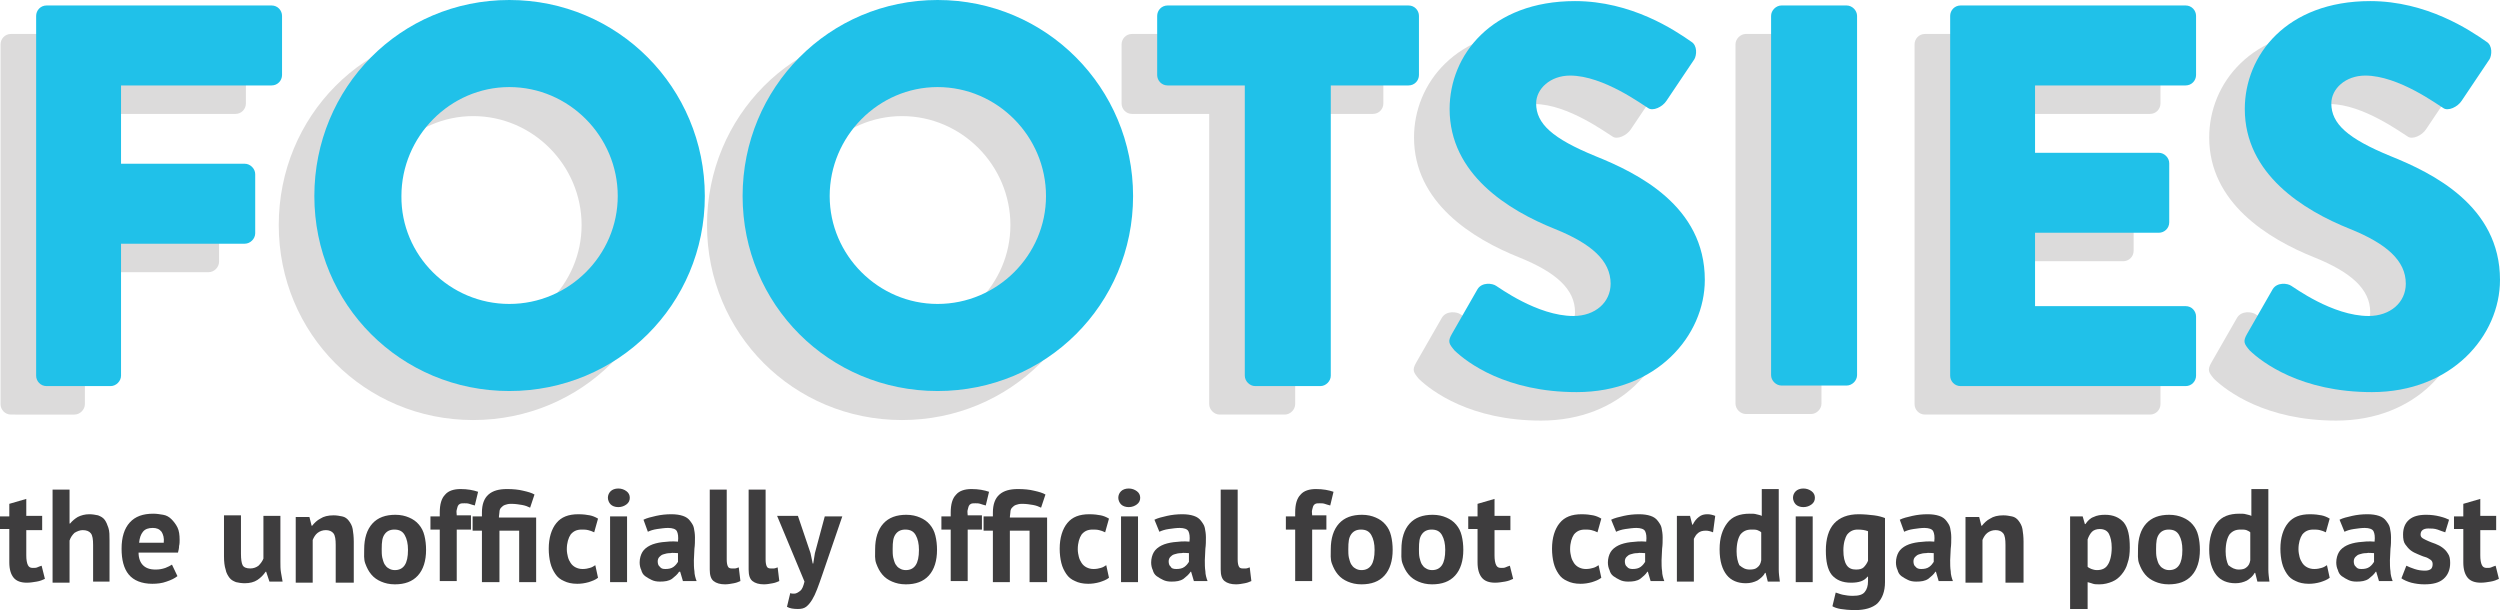 <?xml version="1.0" encoding="utf-8"?>
<!-- Generator: Adobe Illustrator 18.1.1, SVG Export Plug-In . SVG Version: 6.00 Build 0)  -->
<svg version="1.1" id="Layer_1" xmlns="http://www.w3.org/2000/svg" xmlns:xlink="http://www.w3.org/1999/xlink" x="0px" y="0px"
	 viewBox="0 0 456.5 111.4" enable-background="new 0 0 456.5 111.4" xml:space="preserve">
<g>
	<path fill="#DCDBDB" d="M0.1,8.1c0-1,0.8-1.9,1.9-1.9H43c1.1,0,1.9,0.9,1.9,1.9v10.8c0,1-0.8,1.9-1.9,1.9H15.5v14.3h22.6
		c1,0,1.9,0.9,1.9,1.9v10.8c0,1-0.9,1.9-1.9,1.9H15.5v24.1c0,1-0.9,1.9-1.9,1.9H2c-1.1,0-1.9-0.9-1.9-1.9V8.1z"/>
	<path fill="#DCDBDB" d="M86.4,5.3c19.8,0,35.7,16,35.7,35.8c0,19.8-15.9,35.6-35.7,35.6S50.9,60.9,50.9,41.1
		C50.9,21.2,66.6,5.3,86.4,5.3z M86.4,60.8c10.9,0,19.8-8.9,19.8-19.7c0-10.9-8.9-19.9-19.8-19.9c-10.8,0-19.7,9-19.7,19.9
		C66.7,51.9,75.6,60.8,86.4,60.8z"/>
	<path fill="#DCDBDB" d="M164.7,5.3c19.8,0,35.7,16,35.7,35.8c0,19.8-15.9,35.6-35.7,35.6s-35.6-15.8-35.6-35.6
		C129.1,21.2,144.9,5.3,164.7,5.3z M164.7,60.8c10.9,0,19.8-8.9,19.8-19.7c0-10.9-8.9-19.9-19.8-19.9c-10.8,0-19.7,9-19.7,19.9
		C145,51.9,153.9,60.8,164.7,60.8z"/>
	<path fill="#DCDBDB" d="M220.9,20.8h-14.2c-1.1,0-1.9-0.9-1.9-1.9V8.1c0-1,0.8-1.9,1.9-1.9h44c1.1,0,1.9,0.9,1.9,1.9v10.8
		c0,1-0.8,1.9-1.9,1.9h-14.2v53c0,1-0.9,1.9-1.9,1.9h-11.9c-1,0-1.9-0.9-1.9-1.9V20.8z"/>
	<path fill="#DCDBDB" d="M258.6,66.2l4.7-8.2c0.8-1.3,2.7-1.1,3.4-0.6c0.4,0.2,7.5,5.5,14.1,5.5c4,0,6.8-2.5,6.8-5.9
		c0-4.2-3.5-7.3-10.2-10c-8.5-3.4-19.2-10-19.2-21.9c0-9.8,7.6-19.7,22.9-19.7c10.3,0,18.2,5.3,21.2,7.4c1.2,0.7,1,2.5,0.6,3.2
		l-5.1,7.6c-0.7,1.1-2.5,2-3.4,1.3c-0.9-0.5-8.1-5.9-14.2-5.9c-3.6,0-6.2,2.4-6.2,5.1c0,3.7,3,6.4,10.8,9.6c7.7,3.1,20,9.1,20,22.6
		c0,10.2-8.8,20.5-23.4,20.5c-12.9,0-20-5.4-22.3-7.6C258.1,68,257.8,67.6,258.6,66.2z"/>
	<path fill="#DCDBDB" d="M316.9,8.1c0-1,0.9-1.9,1.9-1.9h11.9c1,0,1.9,0.9,1.9,1.9v65.6c0,1-0.9,1.9-1.9,1.9h-11.9
		c-1,0-1.9-0.9-1.9-1.9V8.1z"/>
	<path fill="#DCDBDB" d="M349.6,8.1c0-1,0.8-1.9,1.9-1.9h41.1c1.1,0,1.9,0.9,1.9,1.9v10.8c0,1-0.8,1.9-1.9,1.9h-27.5v12.3h22.6
		c1,0,1.9,0.9,1.9,1.9v10.8c0,1.1-0.9,1.9-1.9,1.9h-22.6v13.4h27.5c1.1,0,1.9,0.9,1.9,1.9v10.8c0,1-0.8,1.9-1.9,1.9h-41.1
		c-1.1,0-1.9-0.9-1.9-1.9V8.1z"/>
	<path fill="#DCDBDB" d="M403.8,66.2l4.7-8.2c0.8-1.3,2.7-1.1,3.4-0.6c0.4,0.2,7.5,5.5,14.1,5.5c4,0,6.8-2.5,6.8-5.9
		c0-4.2-3.5-7.3-10.2-10c-8.5-3.4-19.2-10-19.2-21.9c0-9.8,7.6-19.7,22.9-19.7c10.3,0,18.2,5.3,21.2,7.4c1.2,0.7,1,2.5,0.6,3.2
		l-5.1,7.6c-0.7,1.1-2.5,2-3.4,1.3c-0.9-0.5-8.1-5.9-14.2-5.9c-3.6,0-6.2,2.4-6.2,5.1c0,3.7,3,6.4,10.8,9.6c7.7,3.1,20,9.1,20,22.6
		c0,10.2-8.8,20.5-23.4,20.5c-12.9,0-20-5.4-22.3-7.6C403.3,68,403,67.6,403.8,66.2z"/>
</g>
<g>
	<path fill="#20C1E9" d="M6.6,2.9c0-1,0.8-1.9,1.9-1.9h41.1c1.1,0,1.9,0.9,1.9,1.9v10.8c0,1-0.8,1.9-1.9,1.9H22.1v14.3h22.6
		c1,0,1.9,0.9,1.9,1.9v10.8c0,1-0.9,1.9-1.9,1.9H22.1v24.1c0,1-0.9,1.9-1.9,1.9H8.5c-1.1,0-1.9-0.9-1.9-1.9V2.9z"/>
	<path fill="#20C1E9" d="M93,0c19.8,0,35.7,16,35.7,35.8c0,19.8-15.9,35.6-35.7,35.6S57.4,55.6,57.4,35.8C57.4,16,73.1,0,93,0z
		 M93,55.5c10.9,0,19.8-8.9,19.8-19.7c0-10.9-8.9-19.9-19.8-19.9c-10.8,0-19.7,9-19.7,19.9C73.2,46.6,82.1,55.5,93,55.5z"/>
	<path fill="#20C1E9" d="M171.2,0c19.8,0,35.7,16,35.7,35.8c0,19.8-15.9,35.6-35.7,35.6s-35.6-15.8-35.6-35.6
		C135.6,16,151.4,0,171.2,0z M171.2,55.5c10.9,0,19.8-8.9,19.8-19.7c0-10.9-8.9-19.9-19.8-19.9c-10.8,0-19.7,9-19.7,19.9
		C151.5,46.6,160.4,55.5,171.2,55.5z"/>
	<path fill="#20C1E9" d="M227.4,15.6h-14.2c-1.1,0-1.9-0.9-1.9-1.9V2.9c0-1,0.8-1.9,1.9-1.9h44c1.1,0,1.9,0.9,1.9,1.9v10.8
		c0,1-0.8,1.9-1.9,1.9h-14.2v53c0,1-0.9,1.9-1.9,1.9h-11.9c-1,0-1.9-0.9-1.9-1.9V15.6z"/>
	<path fill="#20C1E9" d="M265.1,61l4.7-8.2c0.8-1.3,2.7-1.1,3.4-0.6c0.4,0.2,7.5,5.5,14.1,5.5c4,0,6.8-2.5,6.8-5.9
		c0-4.2-3.5-7.3-10.2-10c-8.5-3.4-19.2-10-19.2-21.9c0-9.8,7.6-19.7,22.9-19.7c10.3,0,18.2,5.3,21.2,7.4c1.2,0.7,1,2.5,0.6,3.2
		l-5.1,7.6c-0.7,1.1-2.5,2-3.4,1.3c-0.9-0.5-8.1-5.9-14.2-5.9c-3.6,0-6.2,2.4-6.2,5.1c0,3.7,3,6.4,10.8,9.6c7.7,3.1,20,9.1,20,22.6
		c0,10.2-8.8,20.5-23.4,20.5c-12.9,0-20-5.4-22.3-7.6C264.6,62.8,264.3,62.4,265.1,61z"/>
	<path fill="#20C1E9" d="M323.4,2.9c0-1,0.9-1.9,1.9-1.9h11.9c1,0,1.9,0.9,1.9,1.9v65.6c0,1-0.9,1.9-1.9,1.9h-11.9
		c-1,0-1.9-0.9-1.9-1.9V2.9z"/>
	<path fill="#20C1E9" d="M356.1,2.9c0-1,0.8-1.9,1.9-1.9h41.1c1.1,0,1.9,0.9,1.9,1.9v10.8c0,1-0.8,1.9-1.9,1.9h-27.5v12.3h22.6
		c1,0,1.9,0.9,1.9,1.9v10.8c0,1.1-0.9,1.9-1.9,1.9h-22.6v13.4h27.5c1.1,0,1.9,0.9,1.9,1.9v10.8c0,1-0.8,1.9-1.9,1.9H358
		c-1.1,0-1.9-0.9-1.9-1.9V2.9z"/>
	<path fill="#20C1E9" d="M410.3,61l4.7-8.2c0.8-1.3,2.7-1.1,3.4-0.6c0.4,0.2,7.5,5.5,14.1,5.5c4,0,6.8-2.5,6.8-5.9
		c0-4.2-3.5-7.3-10.2-10c-8.5-3.4-19.2-10-19.2-21.9c0-9.8,7.6-19.7,22.9-19.7c10.3,0,18.2,5.3,21.2,7.4c1.2,0.7,1,2.5,0.6,3.2
		l-5.1,7.6c-0.7,1.1-2.5,2-3.4,1.3c-0.9-0.5-8.1-5.9-14.2-5.9c-3.6,0-6.2,2.4-6.2,5.1c0,3.7,3,6.4,10.8,9.6c7.7,3.1,20,9.1,20,22.6
		c0,10.2-8.8,20.5-23.4,20.5c-12.9,0-20-5.4-22.3-7.6C409.8,62.8,409.5,62.4,410.3,61z"/>
</g>
<g>
	<path fill="#3E3D3E" d="M0,94.3h1.7V92l3.1-0.9v3.1h2.9v2.6H4.8v4.6c0,0.8,0.1,1.4,0.3,1.8c0.2,0.4,0.5,0.5,0.9,0.5
		c0.3,0,0.6,0,0.8-0.1c0.2-0.1,0.5-0.2,0.8-0.3l0.6,2.4c-0.4,0.2-0.9,0.4-1.5,0.5s-1.2,0.2-1.8,0.2c-1.1,0-1.9-0.3-2.4-0.9
		c-0.5-0.6-0.8-1.5-0.8-2.8v-6.1H0V94.3z"/>
	<path fill="#3E3D3E" d="M17,106.3v-6.8c0-1-0.1-1.7-0.4-2.1c-0.3-0.4-0.8-0.6-1.5-0.6c-0.5,0-1,0.2-1.5,0.5
		c-0.4,0.4-0.7,0.8-0.9,1.4v7.7H9.6V89.4h3.1v6.2h0.1c0.4-0.5,0.9-0.9,1.4-1.2c0.6-0.3,1.3-0.5,2.1-0.5c0.6,0,1.1,0.1,1.6,0.2
		c0.5,0.2,0.9,0.4,1.2,0.8c0.3,0.4,0.5,0.9,0.7,1.5c0.2,0.6,0.2,1.4,0.2,2.3v7.5H17z"/>
	<path fill="#3E3D3E" d="M32.4,105.2c-0.5,0.4-1.1,0.7-2,1c-0.8,0.3-1.7,0.4-2.6,0.4c-1.9,0-3.4-0.6-4.3-1.7s-1.3-2.7-1.3-4.7
		c0-2.1,0.5-3.7,1.5-4.8c1-1.1,2.4-1.6,4.3-1.6c0.6,0,1.2,0.1,1.8,0.2s1.1,0.4,1.5,0.8c0.4,0.4,0.8,0.9,1.1,1.5
		c0.3,0.6,0.4,1.4,0.4,2.3c0,0.3,0,0.7-0.1,1.1c0,0.4-0.1,0.8-0.2,1.2h-7.2c0,1,0.3,1.8,0.8,2.3c0.5,0.5,1.2,0.8,2.3,0.8
		c0.7,0,1.2-0.1,1.8-0.3c0.5-0.2,0.9-0.4,1.2-0.6L32.4,105.2z M27.9,96.4c-0.8,0-1.4,0.2-1.8,0.7s-0.6,1.1-0.7,2h4.5
		c0.1-0.9-0.1-1.5-0.4-2C29.1,96.6,28.6,96.4,27.9,96.4z"/>
	<path fill="#3E3D3E" d="M44,94.3v6.8c0,1,0.1,1.7,0.3,2.1c0.2,0.4,0.7,0.6,1.4,0.6c0.6,0,1.1-0.2,1.5-0.5c0.4-0.4,0.7-0.8,0.9-1.3
		v-7.8h3.1v8.4c0,0.7,0,1.3,0.1,1.9c0.1,0.6,0.2,1.2,0.3,1.7h-2.4l-0.6-1.8h-0.1c-0.4,0.6-0.9,1.1-1.5,1.5s-1.4,0.6-2.3,0.6
		c-0.6,0-1.2-0.1-1.6-0.2c-0.5-0.2-0.9-0.4-1.2-0.8c-0.3-0.4-0.6-0.9-0.7-1.5c-0.2-0.6-0.3-1.4-0.3-2.4v-7.5H44z"/>
	<path fill="#3E3D3E" d="M61.3,106.3v-6.8c0-1-0.1-1.7-0.4-2.1c-0.3-0.4-0.8-0.6-1.4-0.6c-0.6,0-1.1,0.2-1.5,0.5
		c-0.4,0.3-0.7,0.8-0.9,1.3v7.8H54v-12h2.5l0.4,1.6h0.1c0.4-0.5,0.9-1,1.5-1.3c0.6-0.4,1.4-0.6,2.4-0.6c0.6,0,1.1,0.1,1.6,0.2
		s0.9,0.4,1.2,0.8c0.3,0.4,0.6,0.9,0.7,1.5s0.2,1.4,0.2,2.3v7.5H61.3z"/>
	<path fill="#3E3D3E" d="M66.5,100.3c0-2,0.5-3.6,1.5-4.7c1-1.1,2.4-1.6,4.2-1.6c1,0,1.8,0.2,2.5,0.5c0.7,0.3,1.3,0.7,1.8,1.3
		c0.5,0.6,0.8,1.2,1,2c0.2,0.8,0.3,1.7,0.3,2.6c0,2-0.5,3.6-1.5,4.7c-1,1.1-2.4,1.6-4.2,1.6c-1,0-1.8-0.2-2.5-0.5
		c-0.7-0.3-1.3-0.7-1.8-1.3c-0.5-0.6-0.8-1.2-1.1-2S66.5,101.2,66.5,100.3z M69.7,100.3c0,0.5,0,1,0.1,1.5c0.1,0.4,0.2,0.8,0.4,1.2
		c0.2,0.3,0.4,0.6,0.8,0.8c0.3,0.2,0.7,0.3,1.1,0.3c0.8,0,1.4-0.3,1.8-0.9c0.4-0.6,0.6-1.5,0.6-2.8c0-1.1-0.2-2-0.6-2.7
		c-0.4-0.7-1-1-1.9-1c-0.8,0-1.4,0.3-1.8,0.9S69.7,98.9,69.7,100.3z"/>
	<path fill="#3E3D3E" d="M78.6,94.3h1.7v-0.7c0-1.5,0.3-2.6,1-3.3c0.6-0.7,1.6-1,2.8-1c1.3,0,2.3,0.2,3.2,0.5l-0.6,2.5
		c-0.4-0.1-0.7-0.2-1-0.3s-0.6-0.1-0.9-0.1c-0.3,0-0.6,0-0.8,0.1c-0.2,0.1-0.3,0.2-0.4,0.4s-0.1,0.4-0.2,0.7s0,0.6,0,1H86v2.6h-2.6
		v9.4h-3.1v-9.4h-1.7V94.3z"/>
	<path fill="#3E3D3E" d="M97.9,94.3v12h-3.1v-9.4h-3.6v9.4H88v-9.4h-1.7v-2.6H88v-0.7c0-1.5,0.4-2.6,1.2-3.3c0.8-0.7,1.9-1,3.4-1
		c1.1,0,2.1,0.1,2.9,0.3c0.9,0.2,1.6,0.4,2.1,0.7l-0.8,2.4c-0.4-0.2-0.9-0.4-1.5-0.5c-0.6-0.1-1.2-0.2-2-0.2c-0.5,0-0.8,0.1-1.1,0.2
		c-0.3,0.1-0.5,0.3-0.7,0.5c-0.2,0.2-0.3,0.5-0.3,0.8c0,0.3-0.1,0.6-0.1,1H97.9z"/>
	<path fill="#3E3D3E" d="M109.2,105.5c-0.5,0.4-1.1,0.6-1.7,0.8c-0.7,0.2-1.4,0.3-2.1,0.3c-1,0-1.8-0.2-2.4-0.5
		c-0.7-0.3-1.2-0.7-1.6-1.3c-0.4-0.6-0.7-1.2-0.9-2c-0.2-0.8-0.3-1.7-0.3-2.6c0-2,0.5-3.6,1.4-4.7c0.9-1.1,2.2-1.6,4-1.6
		c0.9,0,1.6,0.1,2.1,0.2s1,0.3,1.5,0.6l-0.7,2.5c-0.4-0.2-0.7-0.3-1.1-0.4c-0.4-0.1-0.8-0.1-1.2-0.1c-0.9,0-1.5,0.3-2,0.9
		c-0.4,0.6-0.7,1.5-0.7,2.7c0,0.5,0.1,1,0.2,1.4c0.1,0.4,0.3,0.8,0.5,1.1c0.2,0.3,0.5,0.6,0.9,0.8c0.4,0.2,0.8,0.3,1.3,0.3
		c0.5,0,1-0.1,1.3-0.2c0.4-0.1,0.7-0.3,1-0.5L109.2,105.5z"/>
	<path fill="#3E3D3E" d="M111,90.9c0-0.5,0.2-0.9,0.5-1.2c0.3-0.3,0.8-0.5,1.4-0.5s1.1,0.2,1.5,0.5c0.4,0.3,0.6,0.7,0.6,1.2
		s-0.2,0.9-0.6,1.2s-0.9,0.5-1.5,0.5s-1.1-0.2-1.4-0.5S111,91.3,111,90.9z M111.4,94.3h3.1v12h-3.1V94.3z"/>
	<path fill="#3E3D3E" d="M117.5,94.9c0.6-0.3,1.4-0.5,2.3-0.7c0.9-0.2,1.8-0.3,2.8-0.3c0.8,0,1.5,0.1,2.1,0.3c0.6,0.2,1,0.5,1.3,0.9
		c0.3,0.4,0.6,0.8,0.7,1.3c0.1,0.5,0.2,1.1,0.2,1.7c0,0.7,0,1.4-0.1,2.1c0,0.7-0.1,1.4-0.1,2.1c0,0.7,0,1.4,0.1,2
		c0,0.6,0.2,1.3,0.4,1.8h-2.5l-0.5-1.7H124c-0.3,0.5-0.8,0.9-1.3,1.3c-0.6,0.4-1.3,0.5-2.2,0.5c-0.6,0-1.1-0.1-1.5-0.3
		c-0.4-0.2-0.8-0.4-1.2-0.7s-0.6-0.7-0.7-1.1c-0.2-0.4-0.3-0.9-0.3-1.4c0-0.7,0.2-1.4,0.5-1.9c0.3-0.5,0.8-0.9,1.4-1.2
		c0.6-0.3,1.4-0.5,2.2-0.6c0.9-0.1,1.8-0.2,2.9-0.1c0.1-0.9,0-1.5-0.2-1.9c-0.2-0.4-0.8-0.6-1.6-0.6c-0.6,0-1.3,0.1-2,0.2
		c-0.7,0.1-1.3,0.3-1.7,0.5L117.5,94.9z M121.5,103.9c0.6,0,1.1-0.1,1.5-0.4c0.4-0.3,0.6-0.6,0.8-0.9V101c-0.5,0-1-0.1-1.4,0
		c-0.5,0-0.9,0.1-1.2,0.2c-0.4,0.1-0.6,0.3-0.8,0.5s-0.3,0.5-0.3,0.8c0,0.4,0.1,0.8,0.4,1C120.7,103.8,121,103.9,121.5,103.9z"/>
	<path fill="#3E3D3E" d="M132.7,102.2c0,0.6,0.1,1,0.2,1.2c0.1,0.3,0.4,0.4,0.7,0.4c0.2,0,0.4,0,0.6,0c0.2,0,0.4-0.1,0.7-0.2
		l0.3,2.5c-0.3,0.1-0.6,0.3-1.2,0.4c-0.5,0.1-1.1,0.2-1.6,0.2c-0.9,0-1.6-0.2-2.1-0.6c-0.5-0.4-0.7-1.1-0.7-2.1V89.4h3.1V102.2z"/>
	<path fill="#3E3D3E" d="M139.8,102.2c0,0.6,0.1,1,0.2,1.2c0.1,0.3,0.4,0.4,0.7,0.4c0.2,0,0.4,0,0.6,0c0.2,0,0.4-0.1,0.7-0.2
		l0.3,2.5c-0.3,0.1-0.6,0.3-1.2,0.4c-0.5,0.1-1.1,0.2-1.6,0.2c-0.9,0-1.6-0.2-2.1-0.6c-0.5-0.4-0.7-1.1-0.7-2.1V89.4h3.1V102.2z"/>
	<path fill="#3E3D3E" d="M148,101l0.4,1.9h0.1l0.3-1.9l1.8-6.7h3.2l-3.7,10.8c-0.3,0.9-0.6,1.7-0.9,2.5s-0.6,1.4-0.9,1.9
		c-0.3,0.5-0.7,1-1.1,1.3c-0.4,0.3-0.9,0.4-1.5,0.4c-0.8,0-1.5-0.1-2-0.4l0.6-2.5c0.2,0.1,0.5,0.1,0.7,0.1c0.4,0,0.7-0.2,1.1-0.5
		s0.6-0.9,0.8-1.7l-5-12h3.8L148,101z"/>
	<path fill="#3E3D3E" d="M159.8,100.3c0-2,0.5-3.6,1.5-4.7c1-1.1,2.4-1.6,4.2-1.6c1,0,1.8,0.2,2.5,0.5c0.7,0.3,1.3,0.7,1.8,1.3
		c0.5,0.6,0.8,1.2,1,2c0.2,0.8,0.3,1.7,0.3,2.6c0,2-0.5,3.6-1.5,4.7c-1,1.1-2.4,1.6-4.2,1.6c-1,0-1.8-0.2-2.5-0.5
		c-0.7-0.3-1.3-0.7-1.8-1.3c-0.5-0.6-0.8-1.2-1.1-2S159.8,101.2,159.8,100.3z M163,100.3c0,0.5,0,1,0.1,1.5c0.1,0.4,0.2,0.8,0.4,1.2
		c0.2,0.3,0.4,0.6,0.8,0.8c0.3,0.2,0.7,0.3,1.1,0.3c0.8,0,1.4-0.3,1.8-0.9c0.4-0.6,0.6-1.5,0.6-2.8c0-1.1-0.2-2-0.6-2.7
		c-0.4-0.7-1-1-1.9-1c-0.8,0-1.4,0.3-1.8,0.9S163,98.9,163,100.3z"/>
	<path fill="#3E3D3E" d="M171.9,94.3h1.7v-0.7c0-1.5,0.3-2.6,1-3.3c0.6-0.7,1.6-1,2.8-1c1.3,0,2.3,0.2,3.2,0.5l-0.6,2.5
		c-0.4-0.1-0.7-0.2-1-0.3s-0.6-0.1-0.9-0.1c-0.3,0-0.6,0-0.8,0.1c-0.2,0.1-0.3,0.2-0.4,0.4s-0.1,0.4-0.2,0.7s0,0.6,0,1h2.6v2.6h-2.6
		v9.4h-3.1v-9.4h-1.7V94.3z"/>
	<path fill="#3E3D3E" d="M191.2,94.3v12H188v-9.4h-3.6v9.4h-3.1v-9.4h-1.7v-2.6h1.7v-0.7c0-1.5,0.4-2.6,1.2-3.3c0.8-0.7,1.9-1,3.4-1
		c1.1,0,2.1,0.1,2.9,0.3c0.9,0.2,1.6,0.4,2.1,0.7l-0.8,2.4c-0.4-0.2-0.9-0.4-1.5-0.5c-0.6-0.1-1.2-0.2-2-0.2c-0.5,0-0.8,0.1-1.1,0.2
		c-0.3,0.1-0.5,0.3-0.7,0.5c-0.2,0.2-0.3,0.5-0.3,0.8c0,0.3-0.1,0.6-0.1,1H191.2z"/>
	<path fill="#3E3D3E" d="M202.5,105.5c-0.5,0.4-1.1,0.6-1.7,0.8c-0.7,0.2-1.4,0.3-2.1,0.3c-1,0-1.8-0.2-2.4-0.5
		c-0.7-0.3-1.2-0.7-1.6-1.3c-0.4-0.6-0.7-1.2-0.9-2c-0.2-0.8-0.3-1.7-0.3-2.6c0-2,0.5-3.6,1.4-4.7c0.9-1.1,2.2-1.6,4-1.6
		c0.9,0,1.6,0.1,2.1,0.2s1,0.3,1.5,0.6l-0.7,2.5c-0.4-0.2-0.7-0.3-1.1-0.4c-0.4-0.1-0.8-0.1-1.2-0.1c-0.9,0-1.5,0.3-2,0.9
		c-0.4,0.6-0.7,1.5-0.7,2.7c0,0.5,0.1,1,0.2,1.4c0.1,0.4,0.3,0.8,0.5,1.1c0.2,0.3,0.5,0.6,0.9,0.8c0.4,0.2,0.8,0.3,1.3,0.3
		c0.5,0,1-0.1,1.3-0.2c0.4-0.1,0.7-0.3,1-0.5L202.5,105.5z"/>
	<path fill="#3E3D3E" d="M204.2,90.9c0-0.5,0.2-0.9,0.5-1.2c0.3-0.3,0.8-0.5,1.4-0.5s1.1,0.2,1.5,0.5c0.4,0.3,0.6,0.7,0.6,1.2
		s-0.2,0.9-0.6,1.2s-0.9,0.5-1.5,0.5s-1.1-0.2-1.4-0.5S204.2,91.3,204.2,90.9z M204.7,94.3h3.1v12h-3.1V94.3z"/>
	<path fill="#3E3D3E" d="M210.8,94.9c0.6-0.3,1.4-0.5,2.3-0.7c0.9-0.2,1.8-0.3,2.8-0.3c0.8,0,1.5,0.1,2.1,0.3c0.6,0.2,1,0.5,1.3,0.9
		c0.3,0.4,0.6,0.8,0.7,1.3c0.1,0.5,0.2,1.1,0.2,1.7c0,0.7,0,1.4-0.1,2.1c0,0.7-0.1,1.4-0.1,2.1c0,0.7,0,1.4,0.1,2
		c0,0.6,0.2,1.3,0.4,1.8h-2.5l-0.5-1.7h-0.1c-0.3,0.5-0.8,0.9-1.3,1.3c-0.6,0.4-1.3,0.5-2.2,0.5c-0.6,0-1.1-0.1-1.5-0.3
		c-0.4-0.2-0.8-0.4-1.2-0.7s-0.6-0.7-0.7-1.1c-0.2-0.4-0.3-0.9-0.3-1.4c0-0.7,0.2-1.4,0.5-1.9c0.3-0.5,0.8-0.9,1.4-1.2
		c0.6-0.3,1.4-0.5,2.2-0.6c0.9-0.1,1.8-0.2,2.9-0.1c0.1-0.9,0-1.5-0.2-1.9c-0.2-0.4-0.8-0.6-1.6-0.6c-0.6,0-1.3,0.1-2,0.2
		c-0.7,0.1-1.3,0.3-1.7,0.5L210.8,94.9z M214.8,103.9c0.6,0,1.1-0.1,1.5-0.4c0.4-0.3,0.6-0.6,0.8-0.9V101c-0.5,0-1-0.1-1.4,0
		c-0.5,0-0.9,0.1-1.2,0.2c-0.4,0.1-0.6,0.3-0.8,0.5s-0.3,0.5-0.3,0.8c0,0.4,0.1,0.8,0.4,1C213.9,103.8,214.3,103.9,214.8,103.9z"/>
	<path fill="#3E3D3E" d="M226,102.2c0,0.6,0.1,1,0.2,1.2c0.1,0.3,0.4,0.4,0.7,0.4c0.2,0,0.4,0,0.6,0c0.2,0,0.4-0.1,0.7-0.2l0.3,2.5
		c-0.3,0.1-0.6,0.3-1.2,0.4c-0.5,0.1-1.1,0.2-1.6,0.2c-0.9,0-1.6-0.2-2.1-0.6c-0.5-0.4-0.7-1.1-0.7-2.1V89.4h3.1V102.2z"/>
	<path fill="#3E3D3E" d="M234.8,94.3h1.7v-0.7c0-1.5,0.3-2.6,1-3.3c0.6-0.7,1.6-1,2.8-1c1.3,0,2.3,0.2,3.2,0.5l-0.6,2.5
		c-0.4-0.1-0.7-0.2-1-0.3s-0.6-0.1-0.9-0.1c-0.3,0-0.6,0-0.8,0.1c-0.2,0.1-0.3,0.2-0.4,0.4s-0.1,0.4-0.2,0.7s0,0.6,0,1h2.6v2.6h-2.6
		v9.4h-3.1v-9.4h-1.7V94.3z"/>
	<path fill="#3E3D3E" d="M243,100.3c0-2,0.5-3.6,1.5-4.7c1-1.1,2.4-1.6,4.2-1.6c1,0,1.8,0.2,2.5,0.5c0.7,0.3,1.3,0.7,1.8,1.3
		c0.5,0.6,0.8,1.2,1,2c0.2,0.8,0.3,1.7,0.3,2.6c0,2-0.5,3.6-1.5,4.7c-1,1.1-2.4,1.6-4.2,1.6c-1,0-1.8-0.2-2.5-0.5
		c-0.7-0.3-1.3-0.7-1.8-1.3c-0.5-0.6-0.8-1.2-1.1-2S243,101.2,243,100.3z M246.2,100.3c0,0.5,0,1,0.1,1.5c0.1,0.4,0.2,0.8,0.4,1.2
		c0.2,0.3,0.4,0.6,0.8,0.8c0.3,0.2,0.7,0.3,1.1,0.3c0.8,0,1.4-0.3,1.8-0.9c0.4-0.6,0.6-1.5,0.6-2.8c0-1.1-0.2-2-0.6-2.7
		c-0.4-0.7-1-1-1.9-1c-0.8,0-1.4,0.3-1.8,0.9S246.2,98.9,246.2,100.3z"/>
	<path fill="#3E3D3E" d="M255.9,100.3c0-2,0.5-3.6,1.5-4.7c1-1.1,2.4-1.6,4.2-1.6c1,0,1.8,0.2,2.5,0.5c0.7,0.3,1.3,0.7,1.8,1.3
		c0.5,0.6,0.8,1.2,1,2c0.2,0.8,0.3,1.7,0.3,2.6c0,2-0.5,3.6-1.5,4.7c-1,1.1-2.4,1.6-4.2,1.6c-1,0-1.8-0.2-2.5-0.5
		c-0.7-0.3-1.3-0.7-1.8-1.3c-0.5-0.6-0.8-1.2-1.1-2S255.9,101.2,255.9,100.3z M259.1,100.3c0,0.5,0,1,0.1,1.5
		c0.1,0.4,0.2,0.8,0.4,1.2c0.2,0.3,0.4,0.6,0.8,0.8c0.3,0.2,0.7,0.3,1.1,0.3c0.8,0,1.4-0.3,1.8-0.9c0.4-0.6,0.6-1.5,0.6-2.8
		c0-1.1-0.2-2-0.6-2.7c-0.4-0.7-1-1-1.9-1c-0.8,0-1.4,0.3-1.8,0.9S259.1,98.9,259.1,100.3z"/>
	<path fill="#3E3D3E" d="M268.1,94.3h1.7V92l3.1-0.9v3.1h2.9v2.6h-2.9v4.6c0,0.8,0.1,1.4,0.3,1.8c0.2,0.4,0.5,0.5,0.9,0.5
		c0.3,0,0.6,0,0.8-0.1c0.2-0.1,0.5-0.2,0.8-0.3l0.6,2.4c-0.4,0.2-0.9,0.4-1.5,0.5s-1.2,0.2-1.8,0.2c-1.1,0-1.9-0.3-2.4-0.9
		c-0.5-0.6-0.8-1.5-0.8-2.8v-6.1h-1.7V94.3z"/>
	<path fill="#3E3D3E" d="M292.4,105.5c-0.5,0.4-1.1,0.6-1.7,0.8c-0.7,0.2-1.4,0.3-2.1,0.3c-1,0-1.8-0.2-2.4-0.5
		c-0.7-0.3-1.2-0.7-1.6-1.3c-0.4-0.6-0.7-1.2-0.9-2c-0.2-0.8-0.3-1.7-0.3-2.6c0-2,0.5-3.6,1.4-4.7c0.9-1.1,2.2-1.6,4-1.6
		c0.9,0,1.6,0.1,2.1,0.2s1,0.3,1.5,0.6l-0.7,2.5c-0.4-0.2-0.7-0.3-1.1-0.4c-0.4-0.1-0.8-0.1-1.2-0.1c-0.9,0-1.5,0.3-2,0.9
		c-0.4,0.6-0.7,1.5-0.7,2.7c0,0.5,0.1,1,0.2,1.4c0.1,0.4,0.3,0.8,0.5,1.1c0.2,0.3,0.5,0.6,0.9,0.8c0.4,0.2,0.8,0.3,1.3,0.3
		c0.5,0,1-0.1,1.3-0.2c0.4-0.1,0.7-0.3,1-0.5L292.4,105.5z"/>
	<path fill="#3E3D3E" d="M294.2,94.9c0.6-0.3,1.4-0.5,2.3-0.7c0.9-0.2,1.8-0.3,2.8-0.3c0.8,0,1.5,0.1,2.1,0.3c0.6,0.2,1,0.5,1.3,0.9
		c0.3,0.4,0.6,0.8,0.7,1.3c0.1,0.5,0.2,1.1,0.2,1.7c0,0.7,0,1.4-0.1,2.1c0,0.7-0.1,1.4-0.1,2.1c0,0.7,0,1.4,0.1,2
		c0,0.6,0.2,1.3,0.4,1.8h-2.5l-0.5-1.7h-0.1c-0.3,0.5-0.8,0.9-1.3,1.3c-0.6,0.4-1.3,0.5-2.2,0.5c-0.6,0-1.1-0.1-1.5-0.3
		c-0.4-0.2-0.8-0.4-1.2-0.7s-0.6-0.7-0.7-1.1c-0.2-0.4-0.3-0.9-0.3-1.4c0-0.7,0.2-1.4,0.5-1.9c0.3-0.5,0.8-0.9,1.4-1.2
		c0.6-0.3,1.4-0.5,2.2-0.6c0.9-0.1,1.8-0.2,2.9-0.1c0.1-0.9,0-1.5-0.2-1.9c-0.2-0.4-0.8-0.6-1.6-0.6c-0.6,0-1.3,0.1-2,0.2
		c-0.7,0.1-1.3,0.3-1.7,0.5L294.2,94.9z M298.1,103.9c0.6,0,1.1-0.1,1.5-0.4c0.4-0.3,0.6-0.6,0.8-0.9V101c-0.5,0-1-0.1-1.4,0
		c-0.5,0-0.9,0.1-1.2,0.2c-0.4,0.1-0.6,0.3-0.8,0.5s-0.3,0.5-0.3,0.8c0,0.4,0.1,0.8,0.4,1C297.3,103.8,297.7,103.9,298.1,103.9z"/>
	<path fill="#3E3D3E" d="M312.8,97.2c-0.5-0.2-0.9-0.3-1.3-0.3c-0.6,0-1,0.1-1.4,0.4c-0.4,0.3-0.6,0.7-0.8,1.1v7.8h-3.1v-12h2.4
		l0.4,1.6h0.1c0.3-0.6,0.6-1,1.1-1.4s1-0.5,1.6-0.5c0.4,0,0.9,0.1,1.4,0.3L312.8,97.2z"/>
	<path fill="#3E3D3E" d="M324.8,102c0,0.7,0,1.3,0,2s0.1,1.4,0.2,2.2h-2.2l-0.4-1.6h-0.1c-0.3,0.6-0.8,1-1.4,1.4
		c-0.6,0.3-1.3,0.5-2.1,0.5c-1.5,0-2.7-0.5-3.5-1.5c-0.8-1-1.3-2.5-1.3-4.7c0-2.1,0.5-3.6,1.4-4.8s2.3-1.7,4.1-1.7
		c0.5,0,0.9,0,1.2,0.1c0.3,0.1,0.6,0.1,1,0.3v-4.9h3.1V102z M319.5,104c0.6,0,1.1-0.1,1.4-0.4c0.4-0.3,0.6-0.7,0.7-1.3v-5.1
		c-0.2-0.2-0.5-0.3-0.7-0.4c-0.3-0.1-0.6-0.1-1.1-0.1c-0.9,0-1.5,0.3-2,0.9c-0.4,0.6-0.7,1.6-0.7,3.1c0,1,0.2,1.9,0.5,2.5
		C318.2,103.7,318.7,104,319.5,104z"/>
	<path fill="#3E3D3E" d="M327.4,90.9c0-0.5,0.2-0.9,0.5-1.2c0.3-0.3,0.8-0.5,1.4-0.5s1.1,0.2,1.5,0.5c0.4,0.3,0.6,0.7,0.6,1.2
		s-0.2,0.9-0.6,1.2s-0.9,0.5-1.5,0.5s-1.1-0.2-1.4-0.5S327.4,91.3,327.4,90.9z M327.9,94.3h3.1v12h-3.1V94.3z"/>
	<path fill="#3E3D3E" d="M344.2,106.3c0,1.7-0.5,3-1.4,3.9c-0.9,0.8-2.3,1.2-4,1.2c-1.2,0-2.1-0.1-2.7-0.2s-1.2-0.3-1.5-0.5l0.6-2.5
		c0.4,0.1,0.8,0.3,1.3,0.4c0.5,0.1,1.1,0.2,1.8,0.2c1.1,0,1.8-0.2,2.2-0.7c0.4-0.5,0.6-1.1,0.6-2v-0.8h-0.1c-0.6,0.8-1.6,1.1-3,1.1
		c-1.6,0-2.7-0.5-3.5-1.4c-0.8-1-1.1-2.5-1.1-4.5c0-2.1,0.5-3.8,1.5-4.9c1-1.1,2.5-1.7,4.5-1.7c1,0,1.9,0.1,2.8,0.2
		c0.8,0.1,1.5,0.3,2,0.5V106.3z M338.9,104c0.6,0,1.1-0.1,1.4-0.4c0.3-0.3,0.6-0.7,0.8-1.2v-5.4c-0.5-0.2-1.1-0.3-1.9-0.3
		c-0.8,0-1.4,0.3-1.9,0.9c-0.4,0.6-0.7,1.6-0.7,2.9c0,1.2,0.2,2.1,0.6,2.7S338.2,104,338.9,104z"/>
	<path fill="#3E3D3E" d="M346.9,94.9c0.6-0.3,1.4-0.5,2.3-0.7c0.9-0.2,1.8-0.3,2.8-0.3c0.8,0,1.5,0.1,2.1,0.3c0.6,0.2,1,0.5,1.3,0.9
		c0.3,0.4,0.6,0.8,0.7,1.3c0.1,0.5,0.2,1.1,0.2,1.7c0,0.7,0,1.4-0.1,2.1c0,0.7-0.1,1.4-0.1,2.1c0,0.7,0,1.4,0.1,2
		c0,0.6,0.2,1.3,0.4,1.8H354l-0.5-1.7h-0.1c-0.3,0.5-0.8,0.9-1.3,1.3c-0.6,0.4-1.3,0.5-2.2,0.5c-0.6,0-1.1-0.1-1.5-0.3
		c-0.4-0.2-0.8-0.4-1.2-0.7s-0.6-0.7-0.7-1.1c-0.2-0.4-0.3-0.9-0.3-1.4c0-0.7,0.2-1.4,0.5-1.9c0.3-0.5,0.8-0.9,1.4-1.2
		c0.6-0.3,1.4-0.5,2.2-0.6c0.9-0.1,1.8-0.2,2.9-0.1c0.1-0.9,0-1.5-0.2-1.9c-0.2-0.4-0.8-0.6-1.6-0.6c-0.6,0-1.3,0.1-2,0.2
		c-0.7,0.1-1.3,0.3-1.7,0.5L346.9,94.9z M350.8,103.9c0.6,0,1.1-0.1,1.5-0.4c0.4-0.3,0.6-0.6,0.8-0.9V101c-0.5,0-1-0.1-1.4,0
		c-0.5,0-0.9,0.1-1.2,0.2c-0.4,0.1-0.6,0.3-0.8,0.5s-0.3,0.5-0.3,0.8c0,0.4,0.1,0.8,0.4,1C350,103.8,350.4,103.9,350.8,103.9z"/>
	<path fill="#3E3D3E" d="M366.2,106.3v-6.8c0-1-0.1-1.7-0.4-2.1c-0.3-0.4-0.8-0.6-1.4-0.6c-0.6,0-1.1,0.2-1.5,0.5
		c-0.4,0.3-0.7,0.8-0.9,1.3v7.8h-3.1v-12h2.5l0.4,1.6h0.1c0.4-0.5,0.9-1,1.5-1.3c0.6-0.4,1.4-0.6,2.4-0.6c0.6,0,1.1,0.1,1.6,0.2
		s0.9,0.4,1.2,0.8c0.3,0.4,0.6,0.9,0.7,1.5s0.2,1.4,0.2,2.3v7.5H366.2z"/>
	<path fill="#3E3D3E" d="M378,94.3h2.3l0.4,1.4h0.1c0.4-0.6,0.9-1.1,1.5-1.3c0.6-0.3,1.3-0.4,2.1-0.4c1.5,0,2.6,0.5,3.4,1.4
		c0.8,1,1.1,2.5,1.1,4.6c0,1-0.1,2-0.4,2.8c-0.2,0.8-0.6,1.5-1.1,2.1s-1,1-1.7,1.3c-0.7,0.3-1.5,0.5-2.3,0.5c-0.5,0-0.9,0-1.2-0.1
		c-0.3-0.1-0.6-0.2-1-0.3v4.9H378V94.3z M383.4,96.6c-0.6,0-1.1,0.2-1.4,0.5c-0.3,0.3-0.6,0.8-0.8,1.4v5c0.2,0.2,0.5,0.3,0.7,0.4
		c0.3,0.1,0.6,0.2,1,0.2c0.9,0,1.6-0.3,2-1c0.4-0.6,0.7-1.7,0.7-3.1c0-1.1-0.2-1.9-0.5-2.5S384.2,96.6,383.4,96.6z"/>
	<path fill="#3E3D3E" d="M390.4,100.3c0-2,0.5-3.6,1.5-4.7c1-1.1,2.4-1.6,4.2-1.6c1,0,1.8,0.2,2.5,0.5c0.7,0.3,1.3,0.7,1.8,1.3
		c0.5,0.6,0.8,1.2,1,2c0.2,0.8,0.3,1.7,0.3,2.6c0,2-0.5,3.6-1.5,4.7c-1,1.1-2.4,1.6-4.2,1.6c-1,0-1.8-0.2-2.5-0.5
		c-0.7-0.3-1.3-0.7-1.8-1.3c-0.5-0.6-0.8-1.2-1.1-2S390.4,101.2,390.4,100.3z M393.7,100.3c0,0.5,0,1,0.1,1.5
		c0.1,0.4,0.2,0.8,0.4,1.2c0.2,0.3,0.4,0.6,0.8,0.8c0.3,0.2,0.7,0.3,1.1,0.3c0.8,0,1.4-0.3,1.8-0.9c0.4-0.6,0.6-1.5,0.6-2.8
		c0-1.1-0.2-2-0.6-2.7c-0.4-0.7-1-1-1.9-1c-0.8,0-1.4,0.3-1.8,0.9S393.7,98.9,393.7,100.3z"/>
	<path fill="#3E3D3E" d="M414.2,102c0,0.7,0,1.3,0,2s0.1,1.4,0.2,2.2h-2.2l-0.4-1.6h-0.1c-0.3,0.6-0.8,1-1.4,1.4
		c-0.6,0.3-1.3,0.5-2.1,0.5c-1.5,0-2.7-0.5-3.5-1.5c-0.8-1-1.3-2.5-1.3-4.7c0-2.1,0.5-3.6,1.4-4.8s2.3-1.7,4.1-1.7
		c0.5,0,0.9,0,1.2,0.1c0.3,0.1,0.6,0.1,1,0.3v-4.9h3.1V102z M408.8,104c0.6,0,1.1-0.1,1.4-0.4c0.4-0.3,0.6-0.7,0.7-1.3v-5.1
		c-0.2-0.2-0.5-0.3-0.7-0.4c-0.3-0.1-0.6-0.1-1.1-0.1c-0.9,0-1.5,0.3-2,0.9c-0.4,0.6-0.7,1.6-0.7,3.1c0,1,0.2,1.9,0.5,2.5
		C407.5,103.7,408.1,104,408.8,104z"/>
	<path fill="#3E3D3E" d="M425.4,105.5c-0.5,0.4-1.1,0.6-1.7,0.8c-0.7,0.2-1.4,0.3-2.1,0.3c-1,0-1.8-0.2-2.4-0.5
		c-0.7-0.3-1.2-0.7-1.6-1.3c-0.4-0.6-0.7-1.2-0.9-2c-0.2-0.8-0.3-1.7-0.3-2.6c0-2,0.5-3.6,1.4-4.7c0.9-1.1,2.2-1.6,4-1.6
		c0.9,0,1.6,0.1,2.1,0.2s1,0.3,1.5,0.6l-0.7,2.5c-0.4-0.2-0.7-0.3-1.1-0.4c-0.4-0.1-0.8-0.1-1.2-0.1c-0.9,0-1.5,0.3-2,0.9
		c-0.4,0.6-0.7,1.5-0.7,2.7c0,0.5,0.1,1,0.2,1.4c0.1,0.4,0.3,0.8,0.5,1.1c0.2,0.3,0.5,0.6,0.9,0.8c0.4,0.2,0.8,0.3,1.3,0.3
		c0.5,0,1-0.1,1.3-0.2c0.4-0.1,0.7-0.3,1-0.5L425.4,105.5z"/>
	<path fill="#3E3D3E" d="M427.2,94.9c0.6-0.3,1.4-0.5,2.3-0.7c0.9-0.2,1.8-0.3,2.8-0.3c0.8,0,1.5,0.1,2.1,0.3c0.6,0.2,1,0.5,1.3,0.9
		c0.3,0.4,0.6,0.8,0.7,1.3c0.1,0.5,0.2,1.1,0.2,1.7c0,0.7,0,1.4-0.1,2.1c0,0.7-0.1,1.4-0.1,2.1c0,0.7,0,1.4,0.1,2
		c0,0.6,0.2,1.3,0.4,1.8h-2.5l-0.5-1.7h-0.1c-0.3,0.5-0.8,0.9-1.3,1.3c-0.6,0.4-1.3,0.5-2.2,0.5c-0.6,0-1.1-0.1-1.5-0.3
		c-0.4-0.2-0.8-0.4-1.2-0.7s-0.6-0.7-0.7-1.1c-0.2-0.4-0.3-0.9-0.3-1.4c0-0.7,0.2-1.4,0.5-1.9c0.3-0.5,0.8-0.9,1.4-1.2
		c0.6-0.3,1.4-0.5,2.2-0.6c0.9-0.1,1.8-0.2,2.9-0.1c0.1-0.9,0-1.5-0.2-1.9c-0.2-0.4-0.8-0.6-1.6-0.6c-0.6,0-1.3,0.1-2,0.2
		c-0.7,0.1-1.3,0.3-1.7,0.5L427.2,94.9z M431.2,103.9c0.6,0,1.1-0.1,1.5-0.4c0.4-0.3,0.6-0.6,0.8-0.9V101c-0.5,0-1-0.1-1.4,0
		c-0.5,0-0.9,0.1-1.2,0.2c-0.4,0.1-0.6,0.3-0.8,0.5s-0.3,0.5-0.3,0.8c0,0.4,0.1,0.8,0.4,1C430.4,103.8,430.7,103.9,431.2,103.9z"/>
	<path fill="#3E3D3E" d="M444.2,103c0-0.3-0.1-0.6-0.4-0.8s-0.6-0.4-1-0.5s-0.8-0.3-1.3-0.5c-0.5-0.2-0.9-0.4-1.3-0.7
		c-0.4-0.3-0.7-0.7-1-1.1s-0.4-1-0.4-1.8c0-1.2,0.4-2.1,1.1-2.7c0.7-0.6,1.7-0.9,3.1-0.9c0.9,0,1.7,0.1,2.5,0.3s1.3,0.4,1.7,0.6
		l-0.7,2.3c-0.4-0.1-0.8-0.3-1.4-0.5c-0.6-0.2-1.1-0.2-1.7-0.2c-0.9,0-1.4,0.4-1.4,1.1c0,0.3,0.1,0.5,0.4,0.7s0.6,0.3,1,0.5
		s0.8,0.3,1.3,0.5c0.5,0.2,0.9,0.4,1.3,0.7c0.4,0.3,0.7,0.6,1,1.1c0.3,0.4,0.4,1,0.4,1.7c0,1.2-0.4,2.2-1.2,2.9s-1.9,1-3.5,1
		c-0.8,0-1.6-0.1-2.4-0.3c-0.7-0.2-1.4-0.5-1.8-0.8l0.9-2.3c0.4,0.2,0.9,0.4,1.5,0.6c0.6,0.2,1.2,0.3,1.9,0.3c0.5,0,0.8-0.1,1.1-0.3
		C444.1,103.7,444.2,103.4,444.2,103z"/>
	<path fill="#3E3D3E" d="M448.1,94.3h1.7V92l3.1-0.9v3.1h2.9v2.6h-2.9v4.6c0,0.8,0.1,1.4,0.3,1.8c0.2,0.4,0.5,0.5,0.9,0.5
		c0.3,0,0.6,0,0.8-0.1c0.2-0.1,0.5-0.2,0.8-0.3l0.6,2.4c-0.4,0.2-0.9,0.4-1.5,0.5s-1.2,0.2-1.8,0.2c-1.1,0-1.9-0.3-2.4-0.9
		c-0.5-0.6-0.8-1.5-0.8-2.8v-6.1h-1.7V94.3z"/>
</g>
</svg>
